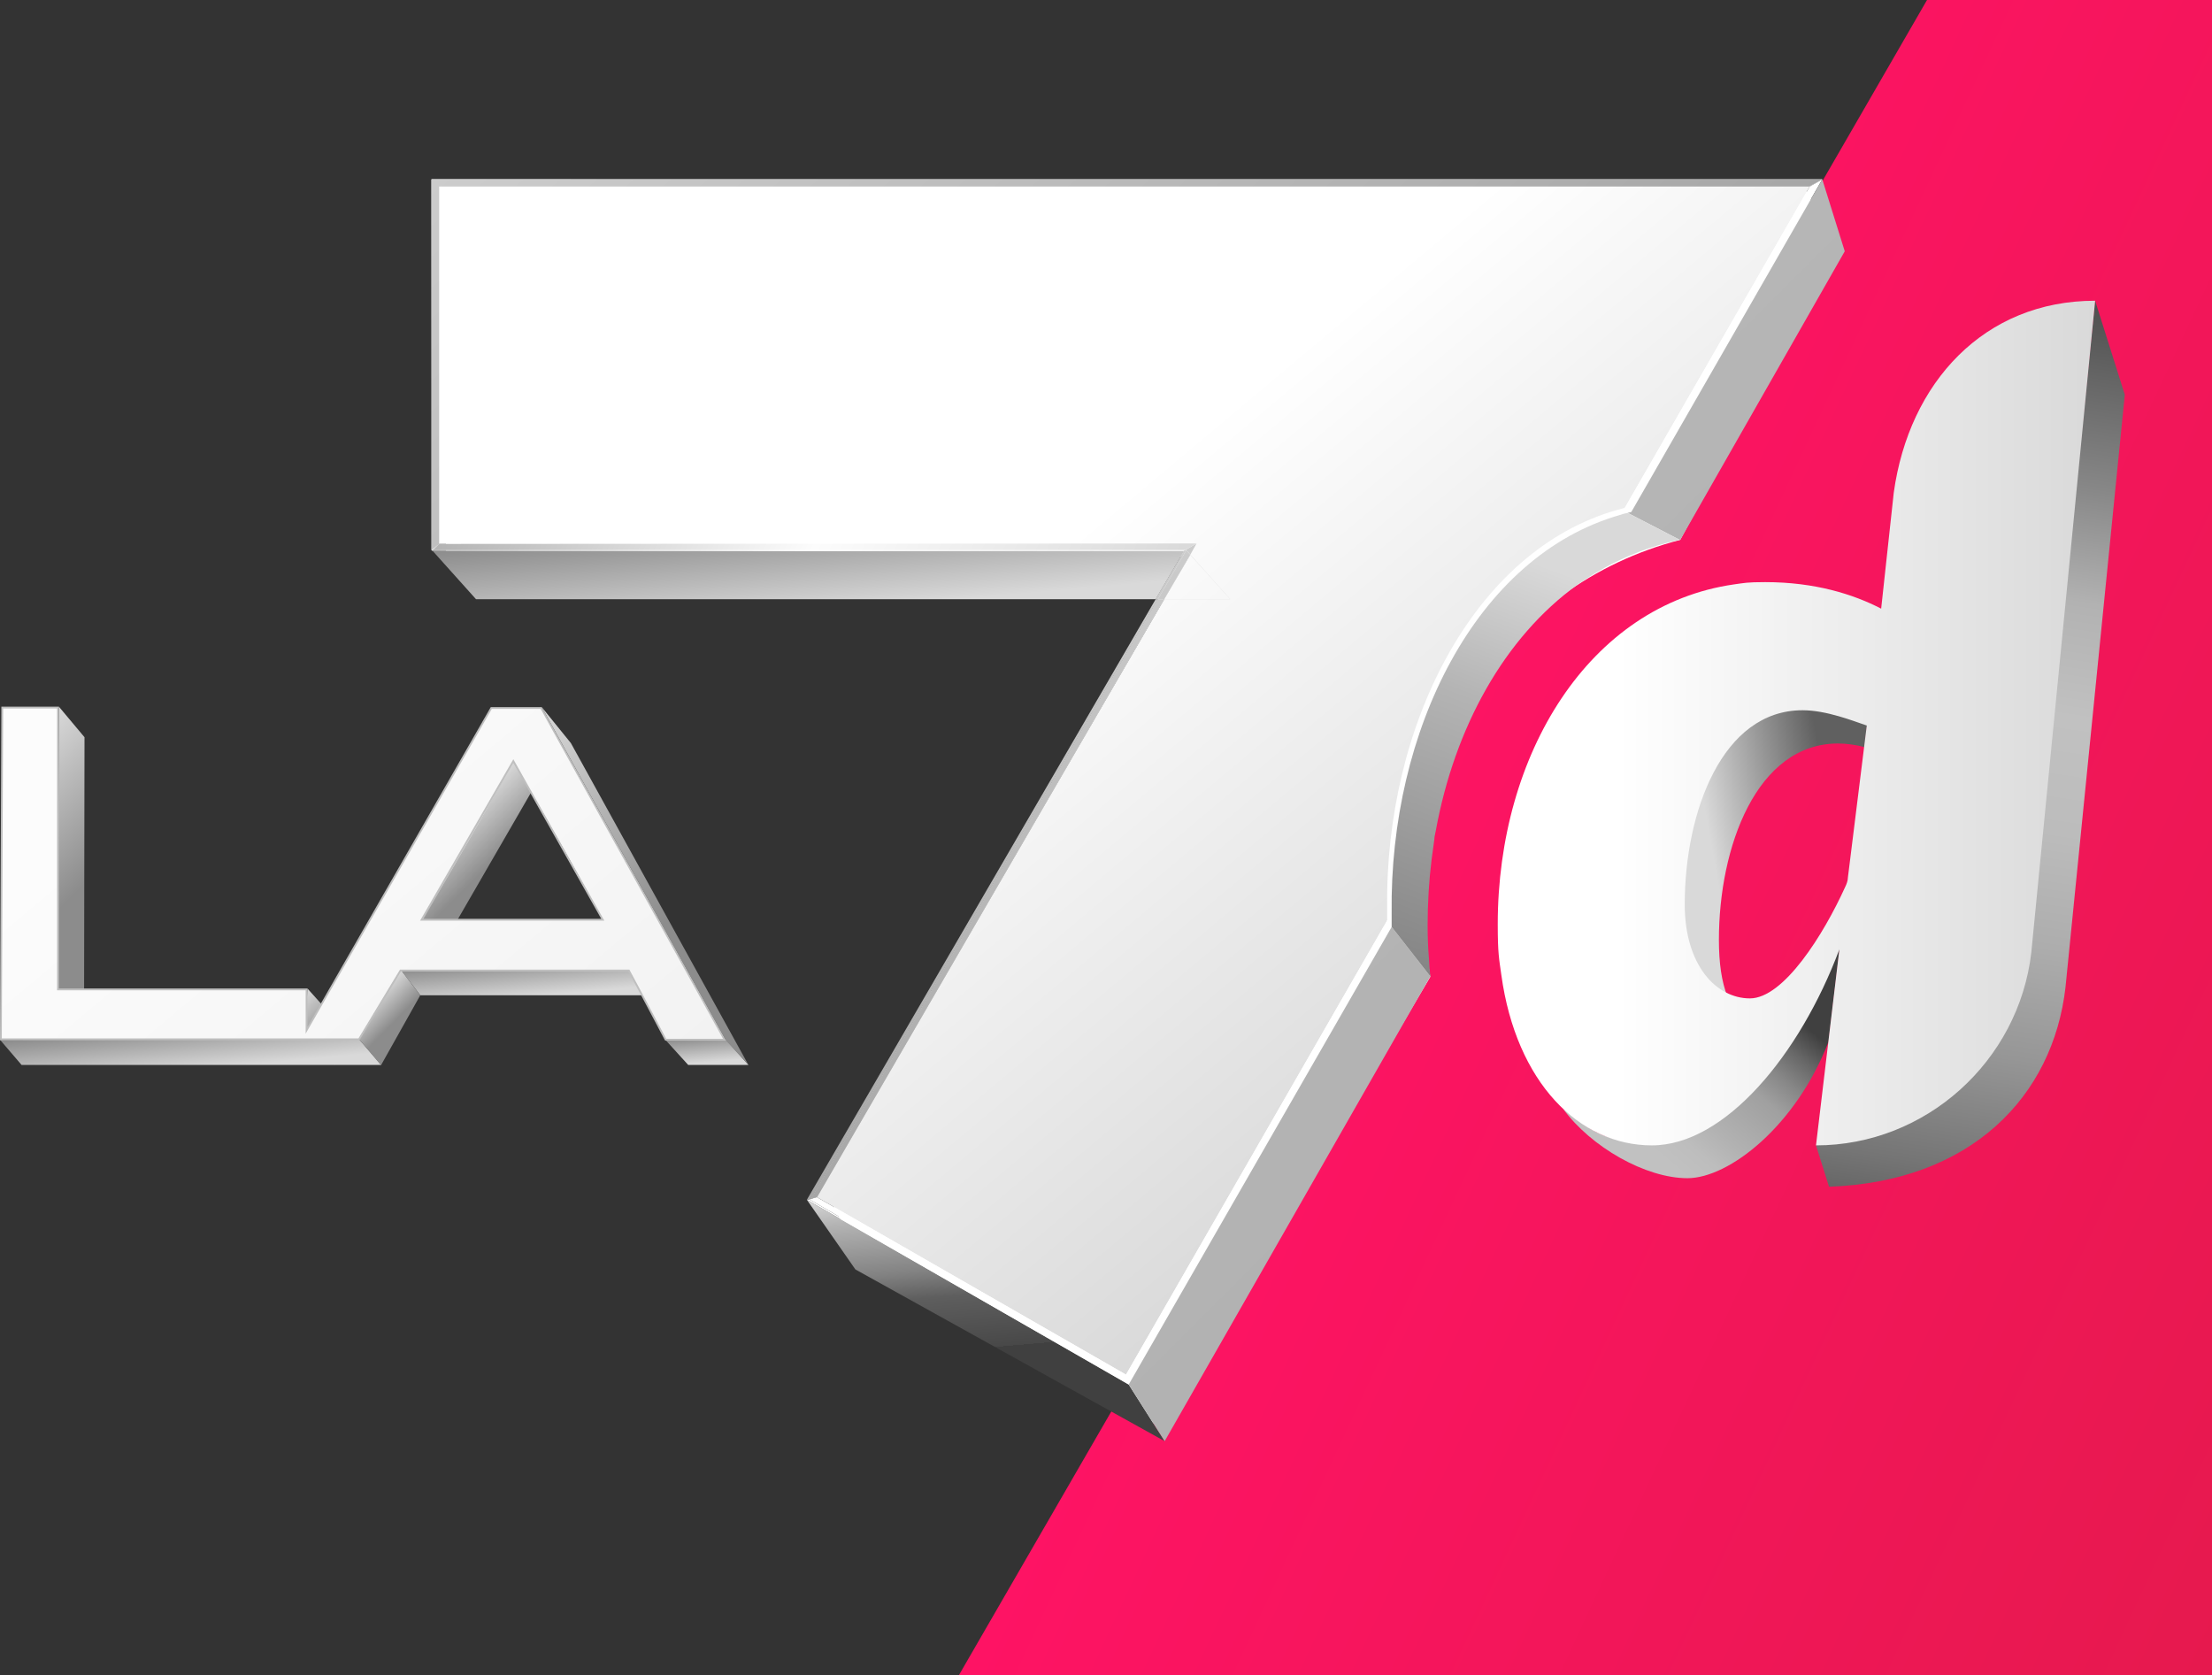 <?xml version="1.0" encoding="utf-8"?>
<!-- Generator: Adobe Illustrator 23.0.1, SVG Export Plug-In . SVG Version: 6.00 Build 0)  -->
<svg version="1.1" id="Livello_1" xmlns="http://www.w3.org/2000/svg" xmlns:xlink="http://www.w3.org/1999/xlink" x="0px" y="0px"
	 width="500px" height="378.683px" viewBox="0 0 500 378.683" enable-background="new 0 0 500 378.683" xml:space="preserve">
<rect x="0" y="0" width="500" height="378.683" fill="#333333" stroke="none"/>
<g>
	
		<linearGradient id="_yellow_block__2_" gradientUnits="userSpaceOnUse" x1="304.703" y1="209.696" x2="547.224" y2="96.614" gradientTransform="matrix(1 0 0 -1 0 374.017)">
		<stop  offset="0" style="stop-color:#FF1365"/>
		<stop  offset="1" style="stop-color:#E6194E"/>
	</linearGradient>
	<path id="_yellow_block__1_" fill="url(#_yellow_block__2_)" d="M500,378.683V0h-64.418l-66.856,115.729l-79.455,81.691
		l-11.177,75.086l-61.37,106.178H500z"/>
	<path id="_7_drop_shadow__1_" fill="#FFFFFF" d="M408.758,43.385H100.793v82.402h169.579c0-0.102-83.52,143.67-83.52,143.67
		l7.722,15.444l68.482,38.102l60.252-102.215l-1.626-10.059c-6.503-40.134,18.695-78.541,58.118-88.701l33.53-62.284l-4.471-16.358
		L408.758,43.385z"/>
	<g id="g52">
		<g id="g51">
			<path id="path47" fill="none" d="M417.395,200.061c0.305-0.711,0.508-1.422,0.61-2.134l3.556-29.161
				c-1.93-0.508-4.064-0.813-5.995-0.813c-18.187,0-26.621,23.166-26.621,43.894s0.61,9.348,1.931,12.701
				c1.422,0.508,3.048,0.711,4.877,0.711c7.722,0,16.663-14.428,21.54-25.198L417.395,200.061z"/>
			<path id="path48" fill="none" d="M414.55,225.767l1.422-11.685c-2.337,6.401-5.283,12.497-8.636,17.984
				c2.439-1.219,4.877-3.556,7.214-6.401V225.767z"/>
			
				<linearGradient id="path49_1_" gradientUnits="userSpaceOnUse" x1="400.373" y1="148.63" x2="360.137" y2="100.774" gradientTransform="matrix(1 0 0 -1 0 374.017)">
				<stop  offset="0" style="stop-color:#404040"/>
				<stop  offset="0" style="stop-color:#404040"/>
				<stop  offset="0.1" style="stop-color:#676767"/>
				<stop  offset="0.2" style="stop-color:#878787"/>
				<stop  offset="0.3" style="stop-color:#A0A0A0"/>
				<stop  offset="0.5" style="stop-color:#B2B2B2"/>
				<stop  offset="0.6" style="stop-color:#BDBDBD"/>
				<stop  offset="0.7" style="stop-color:#C1C1C1"/>
			</linearGradient>
			<path id="path49" fill="url(#path49_1_)" d="M405.304,232.168c-9.145,15.241-19.305,26.214-31.701,26.214
				s-15.297-4.296-20.276-7.751c6.3,8.636,18.65,15.676,28.099,15.676c9.449,0,24.589-11.888,31.904-30.888l2.54-21.337
				c-2.337,2.845-8.23,16.765-10.669,17.984L405.304,232.168z"/>
			
				<linearGradient id="path50_1_" gradientUnits="userSpaceOnUse" x1="387.423" y1="179.432" x2="433.044" y2="187.561" gradientTransform="matrix(1 0 0 -1 0 374.017)">
				<stop  offset="0" style="stop-color:#D9D9D9"/>
				<stop  offset="0.6" style="stop-color:#606060"/>
			</linearGradient>
			<path id="path50" fill="url(#path50_1_)" d="M415.464,168.055c1.93,0,4.064,0.305,5.995,0.813l0.61-5.283
				c-3.048-1.016-9.246-3.455-14.631-3.455c-18.391,0-26.925,23.369-26.925,44.402s3.15,18.594,9.957,20.727
				c-1.321-3.353-1.93-7.62-1.93-12.802C388.539,191.424,397.074,168.055,415.464,168.055z"/>
			
				<linearGradient id="path51_1_" gradientUnits="userSpaceOnUse" x1="465.979" y1="317.319" x2="427.877" y2="59.851" gradientTransform="matrix(1 0 0 -1 0 374.017)">
				<stop  offset="0" style="stop-color:#404040"/>
				<stop  offset="0.2" style="stop-color:#878787"/>
				<stop  offset="0.3" style="stop-color:#B2B2B2"/>
				<stop  offset="0.4" style="stop-color:#C1C1C1"/>
				<stop  offset="0.5" style="stop-color:#BCBCBC"/>
				<stop  offset="0.6" style="stop-color:#ADADAD"/>
				<stop  offset="0.7" style="stop-color:#969696"/>
				<stop  offset="0.8" style="stop-color:#757575"/>
				<stop  offset="0.9" style="stop-color:#4B4B4B"/>
				<stop  offset="1" style="stop-color:#404040"/>
			</linearGradient>
			<path id="path51" fill="url(#path51_1_)" d="M473.583,67.974L458.545,215.2c-2.54,21.54-27.332,39.829-48.059,43.69l2.947,9.348
				c32.107-1.118,50.599-20.423,53.444-45.011L480.289,89.21L473.583,67.974L473.583,67.974z"/>
		</g>
		
			<linearGradient id="path52_1_" gradientUnits="userSpaceOnUse" x1="338.549" y1="210.585" x2="473.583" y2="210.585" gradientTransform="matrix(1 0 0 -1 0 374.017)">
			<stop  offset="0.2" style="stop-color:#FFFFFF"/>
			<stop  offset="1" style="stop-color:#D9D9D9"/>
		</linearGradient>
		<path id="path52" fill="url(#path52_1_)" d="M473.583,67.974c-25.097,0-42.065,18.492-45.519,43.385l-2.845,26.214
			c-6.3-3.251-14.936-5.995-26.214-5.995c-4.184,0-4.775,0.203-7.011,0.508c-32.819,4.674-53.444,38.407-53.444,76.814
			c0,6.655,0.305,7.824,0.813,11.481c3.353,24.284,17.578,38.508,34.038,38.508s33.428-20.423,42.369-44.3l-5.284,44.3
			c24.792,0,45.824-19,48.669-43.589 M417.7,198.334c0,0.711-0.305,1.524-0.61,2.134c-4.877,10.77-13.92,25.198-21.54,25.198
			c-7.62,0-14.733-7.519-14.733-21.236c0-20.829,8.433-43.894,26.621-43.894c5.457,0,11.481,2.439,14.53,3.455L417.7,198.334z"/>
	</g>
	
		<linearGradient id="_7_top_edge__2_" gradientUnits="userSpaceOnUse" x1="176.133" y1="412.068" x2="333.316" y2="254.885" gradientTransform="matrix(1 0 0 -1 0 374.017)">
		<stop  offset="0" style="stop-color:#CCCCCC"/>
		<stop  offset="1" style="stop-color:#A6A6A6"/>
	</linearGradient>
	<path id="_7_top_edge__1_" fill="url(#_7_top_edge__2_)" d="M408.962,42.166l2.947-1.626H97.541l1.727,1.626H408.962"/>
	
		<linearGradient id="_7_left_edge__2_" gradientUnits="userSpaceOnUse" x1="104.763" y1="250.57" x2="91.857" y2="332.582" gradientTransform="matrix(1 0 0 -1 0 374.017)">
		<stop  offset="0" style="stop-color:#CCCCCC"/>
		<stop  offset="1" style="stop-color:#A6A6A6"/>
	</linearGradient>
	<path id="_7_left_edge__1_" fill="url(#_7_left_edge__2_)" d="M97.541,40.541l0.102,84.028l1.626-1.626V42.166L97.541,40.541z"/>
	<g id="_LA_drop_shadow_blocks__1_">
		<g id="g63">
			<g id="g62">
				
					<linearGradient id="polygon52_1_" gradientUnits="userSpaceOnUse" x1="-3.074" y1="198.011" x2="35.333" y2="159.605" gradientTransform="matrix(1 0 0 -1 0 374.017)">
					<stop  offset="0" style="stop-color:#D9D9D9"/>
					<stop  offset="0.6" style="stop-color:#8C8C8C"/>
				</linearGradient>
				<path id="polygon52" fill="url(#polygon52_1_)" d="M13.31,159.723l5.792,6.909L19,230.746l-5.995-7.214L13.31,159.723z"/>
				<g id="g58">
					<g>
						<defs>
							<path id="SVGID_1_" d="M120.098,179.13l-4.166-7.112c0,0-11.989,21.642-20.727,35.867l4.166,7.011l20.727-35.867V179.13z"/>
						</defs>
						<clipPath id="SVGID_2_">
							<use xlink:href="#SVGID_1_"  overflow="visible"/>
						</clipPath>
						<g id="g57" clip-path="url(#SVGID_2_)">
							<g id="g56">
								<path id="path53" fill="#828383" d="M116.033,172.018l6.706,8.128L116.033,172.018"/>
								<path id="path54" fill="#888888" d="M116.033,172.018l6.706,8.128L116.033,172.018"/>
								<path id="path55" fill="#8D8D8D" d="M115.932,172.119l6.706,8.128L115.932,172.119"/>
								
									<linearGradient id="path56_1_" gradientUnits="userSpaceOnUse" x1="101.504" y1="187.47" x2="116.44" y2="172.432" gradientTransform="matrix(1 0 0 -1 0 374.017)">
									<stop  offset="0" style="stop-color:#D9D9D9"/>
									<stop  offset="0.6" style="stop-color:#8C8C8C"/>
								</linearGradient>
								<path id="path56" fill="url(#path56_1_)" d="M115.932,172.119l6.706,8.128c-0.914,1.422-12.294,22.048-20.626,35.765
									l-6.706-8.027C103.637,194.269,115.017,173.644,115.932,172.119"/>
							</g>
						</g>
					</g>
				</g>
				
					<linearGradient id="polygon58_1_" gradientUnits="userSpaceOnUse" x1="66.704" y1="147.793" x2="78.49" y2="136.108" gradientTransform="matrix(1 0 0 -1 0 374.017)">
					<stop  offset="0" style="stop-color:#D9D9D9"/>
					<stop  offset="0.6" style="stop-color:#8C8C8C"/>
				</linearGradient>
				<path id="polygon58" fill="url(#polygon58_1_)" d="M69.498,223.431l6.198,6.909v10.364l-6.706-8.128L69.498,223.431z"/>
				
					<linearGradient id="polygon59_1_" gradientUnits="userSpaceOnUse" x1="42.476" y1="142.662" x2="43.695" y2="129.555" gradientTransform="matrix(1 0 0 -1 0 374.017)">
					<stop  offset="0" style="stop-color:#8C8C8C"/>
					<stop  offset="0.8" style="stop-color:#D9D9D9"/>
				</linearGradient>
				<path id="polygon59" fill="url(#polygon59_1_)" d="M81.183,234.912l4.979,5.792H4.877L0,235.013L81.183,234.912z"/>
				<g id="g59">
					
						<linearGradient id="path59_1_" gradientUnits="userSpaceOnUse" x1="90.632" y1="154.753" x2="90.632" y2="154.753" gradientTransform="matrix(1 0 0 -1 0 374.017)">
						<stop  offset="0" style="stop-color:#D9D9D9"/>
						<stop  offset="0.6" style="stop-color:#8C8C8C"/>
					</linearGradient>
					<path id="path59" fill="url(#path59_1_)" d="M90.632,219.264"/>
				</g>
				
					<linearGradient id="polygon60_1_" gradientUnits="userSpaceOnUse" x1="118.472" y1="157.191" x2="119.386" y2="146.624" gradientTransform="matrix(1 0 0 -1 0 374.017)">
					<stop  offset="0" style="stop-color:#8C8C8C"/>
					<stop  offset="0.8" style="stop-color:#D9D9D9"/>
				</linearGradient>
				<path id="polygon60" fill="url(#polygon60_1_)" d="M142.248,219.264l4.979,5.69H95.001l-4.369-5.69H142.248z"/>
				
					<linearGradient id="path60_1_" gradientUnits="userSpaceOnUse" x1="17.672" y1="228.506" x2="122.137" y2="104.124" gradientTransform="matrix(1 0 0 -1 0 374.017)">
					<stop  offset="0.2" style="stop-color:#FCFCFC"/>
					<stop  offset="1" style="stop-color:#F2F2F2"/>
				</linearGradient>
				<path id="path60" fill="url(#path60_1_)" d="M122.333,159.927l41.455,74.985h-13.31c-0.203-0.305-3.556-6.808-8.332-15.647
					H90.53c-5.385,8.84-9.246,15.342-9.449,15.647H0.203l0.305-74.985h12.599v63.707h56.188v9.246l41.76-72.851h11.278
					L122.333,159.927z M95.306,207.986h40.947c-7.62-14.326-20.219-35.867-20.219-35.867S104.044,193.761,95.306,207.986"/>
				
					<linearGradient id="polygon61_1_" gradientUnits="userSpaceOnUse" x1="159.52" y1="139.715" x2="160.13" y2="132.501" gradientTransform="matrix(1 0 0 -1 0 374.017)">
					<stop  offset="0" style="stop-color:#8C8C8C"/>
					<stop  offset="0.8" style="stop-color:#D9D9D9"/>
				</linearGradient>
				<path id="polygon61" fill="url(#polygon61_1_)" d="M164.093,235.013l5.08,5.69h-13.615l-5.08-5.588L164.093,235.013z"/>
				
					<linearGradient id="polygon62_1_" gradientUnits="userSpaceOnUse" x1="113.98" y1="205.534" x2="177.816" y2="141.8" gradientTransform="matrix(1 0 0 -1 0 374.017)">
					<stop  offset="0" style="stop-color:#D9D9D9"/>
					<stop  offset="0.6" style="stop-color:#8C8C8C"/>
				</linearGradient>
				<path id="polygon62" fill="url(#polygon62_1_)" d="M122.452,159.826l6.586,8.128l40.134,72.749l-5.041-5.487L122.452,159.826z"
					/>
			</g>
			
				<linearGradient id="path62_1_" gradientUnits="userSpaceOnUse" x1="84.104" y1="148.225" x2="92.639" y2="139.791" gradientTransform="matrix(1 0 0 -1 0 374.017)">
				<stop  offset="0" style="stop-color:#D9D9D9"/>
				<stop  offset="0.6" style="stop-color:#8C8C8C"/>
			</linearGradient>
			<path id="path62" fill="url(#path62_1_)" d="M86.161,240.703l8.84-15.749l-4.369-5.69c0,0-9.246,15.342-9.449,15.647l4.877,5.792
				"/>
		</g>
	</g>
	<g id="_LA_front_outline__1_">
		<path id="path63" fill="#BFBFBF" d="M0.306,159.723L0,235.115h81.257l0.333-0.552l9.055-14.995h51.38
			c2.357,4.365,4.374,8.175,5.82,10.917c0.73,1.384,1.319,2.501,1.736,3.292c0.209,0.395,0.375,0.71,0.496,0.935
			c0.121,0.225,0.184,0.343,0.23,0.413l0.06,0.091h13.764l-41.68-75.39h-11.516l-41.438,72.291v-8.686H13.31v-63.708L0.306,159.723z
			 M0.71,160.13h12.193v63.708h56.189v9.805l42.081-73.412h11.04l41.232,74.579h-12.848c-0.031-0.054-0.069-0.12-0.161-0.29
			c-0.12-0.223-0.285-0.538-0.494-0.933c-0.417-0.79-1.004-1.908-1.734-3.292c-1.461-2.769-3.494-6.605-5.882-11.026l-0.058-0.107
			H90.415l-9.387,15.546H0.407L0.71,160.13z M116.035,171.608l-0.177,0.308l-0.222,0.387l-20.682,35.786H136.6L116.035,171.608z
			 M116.031,172.429l19.875,35.252h-40.19L116.031,172.429z"/>
	</g>
	<g id="g84">
		<path id="polygon63" fill="none" d="M168.665,124.568h98.964v-0.102L168.665,124.568z"/>
		
			<linearGradient id="polygon64_1_" gradientUnits="userSpaceOnUse" x1="182.083" y1="256.872" x2="184.42" y2="230.353" gradientTransform="matrix(1 0 0 -1 0 374.017)">
			<stop  offset="0" style="stop-color:#8C8C8C"/>
			<stop  offset="0.8" style="stop-color:#D9D9D9"/>
		</linearGradient>
		<path id="polygon64" fill="url(#polygon64_1_)" d="M168.665,124.568H97.846l9.754,10.872h153.627l6.401-10.872
			C267.629,124.568,168.665,124.568,168.665,124.568z"/>
		
			<linearGradient id="path64_1_" gradientUnits="userSpaceOnUse" x1="158.693" y1="384.79" x2="357.941" y2="147.338" gradientTransform="matrix(1 0 0 -1 0 374.017)">
			<stop  offset="0.5" style="stop-color:#FFFFFF"/>
			<stop  offset="1" style="stop-color:#D9D9D9"/>
		</linearGradient>
		<path id="path64" fill="url(#path64_1_)" d="M263.158,135.44l-78.541,135.135l69.904,40.134l65.434-113.798l3.048-15.749
			c3.963-17.578,10.059-34.647,22.252-44.605l16.968-13.005l46.84-81.386l2.845-1.626H97.541v83.824h0.305l1.422-1.422h171.205
			c0-0.102-1.422,2.337-1.422,2.337"/>
		
			<linearGradient id="polygon65_1_" gradientUnits="userSpaceOnUse" x1="268.45" y1="264.386" x2="270.686" y2="237.867" gradientTransform="matrix(1 0 0 -1 0 374.017)">
			<stop  offset="0" style="stop-color:#8C8C8C"/>
			<stop  offset="0.8" style="stop-color:#D9D9D9"/>
		</linearGradient>
		<path id="polygon65" fill="url(#polygon65_1_)" d="M278.094,135.44l-9.043-10.059l-5.893,10.059H278.094L278.094,135.44z"/>
		
			<linearGradient id="polygon66_1_" gradientUnits="userSpaceOnUse" x1="152.387" y1="379.487" x2="351.636" y2="142.035" gradientTransform="matrix(1 0 0 -1 0 374.017)">
			<stop  offset="0.5" style="stop-color:#FFFFFF"/>
			<stop  offset="1" style="stop-color:#D9D9D9"/>
		</linearGradient>
		<path id="polygon66" fill="url(#polygon66_1_)" d="M278.094,135.44l-9.043-10.059l-5.893,10.059H278.094L278.094,135.44z"/>
		
			<linearGradient id="line66_1_" gradientUnits="userSpaceOnUse" x1="409.109" y1="330.668" x2="436.949" y2="302.929" gradientTransform="matrix(1 0 0 -1 0 374.017)">
			<stop  offset="0" style="stop-color:#D9D9D9"/>
			<stop  offset="0.6" style="stop-color:#8C8C8C"/>
		</linearGradient>
		<path id="line66" fill="url(#line66_1_)" d="M416.988,56.797l-5.08-16.257"/>
		
			<linearGradient id="line67_1_" gradientUnits="userSpaceOnUse" x1="245.123" y1="68.744" x2="264.428" y2="49.439" gradientTransform="matrix(1 0 0 -1 0 374.017)">
			<stop  offset="0" style="stop-color:#D9D9D9"/>
			<stop  offset="0.6" style="stop-color:#8C8C8C"/>
		</linearGradient>
		<path id="line67" fill="url(#line67_1_)" d="M255.131,312.945l8.128,12.802"/>
		
			<linearGradient id="polygon67_1_" gradientUnits="userSpaceOnUse" x1="220.179" y1="106.185" x2="225.462" y2="44.917" gradientTransform="matrix(1 0 0 -1 0 374.017)">
			<stop  offset="0" style="stop-color:#D9D9D9"/>
			<stop  offset="0.1" style="stop-color:#B4B4B4"/>
			<stop  offset="0.3" style="stop-color:#828282"/>
			<stop  offset="0.4" style="stop-color:#5E5E5E"/>
			<stop  offset="0.6" style="stop-color:#484848"/>
			<stop  offset="0.6" style="stop-color:#404040"/>
		</linearGradient>
		<path id="polygon67" fill="url(#polygon67_1_)" d="M182.382,271.185l10.973,15.749l69.904,38.813l-8.128-12.802L182.382,271.185z"
			/>
		<path id="polygon68" fill="#FFFFFF" d="M183.093,271.185l0.203-0.203l-0.914,0.203l72.749,41.76L183.093,271.185L183.093,271.185z
			"/>
		<path id="path68" fill="#FFFFFF" d="M254.521,310.709l-69.904-40.134l-1.321,0.406l-0.203,0.203l72.038,41.76l59.541-103.333
			c0.305-1.727,0-3.048,0-3.048l-1.118,1.48L254.521,310.709z"/>
		<path id="path69" fill="#FFFFFF" d="M364.412,119.749c1.118-0.914,3.196-3.106,4.314-3.919l43.182-75.29l-2.845,1.626
			L364.412,119.749z"/>
		
			<linearGradient id="polygon69_1_" gradientUnits="userSpaceOnUse" x1="254.217" y1="216.326" x2="112.985" y2="282.166" gradientTransform="matrix(1 0 0 -1 0 374.017)">
			<stop  offset="0" style="stop-color:#D9D9D9"/>
			<stop  offset="0.5" style="stop-color:#FCFCFC"/>
			<stop  offset="1" style="stop-color:#B3B3B3"/>
		</linearGradient>
		<path id="polygon69" fill="url(#polygon69_1_)" d="M168.665,124.568l98.964-0.102l0.406-0.203l-170.087,0.102l-0.305,0.203
			H168.665z"/>
		
			<linearGradient id="polygon70_1_" gradientUnits="userSpaceOnUse" x1="132.998" y1="252.497" x2="135.233" y2="226.079" gradientTransform="matrix(1 0 0 -1 0 374.017)">
			<stop  offset="0" style="stop-color:#8C8C8C"/>
			<stop  offset="0.8" style="stop-color:#D9D9D9"/>
		</linearGradient>
		<path id="polygon70" fill="url(#polygon70_1_)" d="M97.846,124.568h70.819H97.846z"/>
		
			<linearGradient id="polygon71_1_" gradientUnits="userSpaceOnUse" x1="245.382" y1="197.134" x2="104.049" y2="263.076" gradientTransform="matrix(1 0 0 -1 0 374.017)">
			<stop  offset="0" style="stop-color:#D9D9D9"/>
			<stop  offset="0.5" style="stop-color:#FCFCFC"/>
			<stop  offset="1" style="stop-color:#B3B3B3"/>
		</linearGradient>
		<path id="polygon71" fill="url(#polygon71_1_)" d="M97.846,124.568h70.819H97.846z"/>
		
			<linearGradient id="polygon72_1_" gradientUnits="userSpaceOnUse" x1="107.512" y1="341.819" x2="306.76" y2="104.368" gradientTransform="matrix(1 0 0 -1 0 374.017)">
			<stop  offset="0.5" style="stop-color:#FFFFFF"/>
			<stop  offset="1" style="stop-color:#D9D9D9"/>
		</linearGradient>
		<path id="polygon72" fill="url(#polygon72_1_)" d="M270.473,122.841l-171.205,0.102l-1.321,1.422l170.087-0.102L270.473,122.841
			L270.473,122.841z"/>
		
			<linearGradient id="polygon73_1_" gradientUnits="userSpaceOnUse" x1="254.742" y1="217.483" x2="113.51" y2="283.425" gradientTransform="matrix(1 0 0 -1 0 374.017)">
			<stop  offset="0" style="stop-color:#D9D9D9"/>
			<stop  offset="0.5" style="stop-color:#FCFCFC"/>
			<stop  offset="1" style="stop-color:#B3B3B3"/>
		</linearGradient>
		<path id="polygon73" fill="url(#polygon73_1_)" d="M270.473,122.841l-171.205,0.102l-1.321,1.422l170.087-0.102L270.473,122.841
			L270.473,122.841z"/>
		
			<linearGradient id="polygon74_1_" gradientUnits="userSpaceOnUse" x1="201.886" y1="226.18" x2="239.277" y2="123.355" gradientTransform="matrix(1 0 0 -1 0 374.017)">
			<stop  offset="0" style="stop-color:#CCCCCC"/>
			<stop  offset="1" style="stop-color:#A6A6A6"/>
		</linearGradient>
		<path id="polygon74" fill="url(#polygon74_1_)" d="M261.735,135.44h-0.508l-78.846,135.745l0.914-0.203L261.735,135.44
			L261.735,135.44z"/>
		
			<linearGradient id="polygon75_1_" gradientUnits="userSpaceOnUse" x1="267.73" y1="250.16" x2="305.121" y2="147.336" gradientTransform="matrix(1 0 0 -1 0 374.017)">
			<stop  offset="0" style="stop-color:#CCCCCC"/>
			<stop  offset="1" style="stop-color:#A6A6A6"/>
		</linearGradient>
		<path id="polygon75" fill="url(#polygon75_1_)" d="M268.035,124.263l-0.406,0.203v0.102h0.406l0.203-0.305
			C268.238,124.263,268.035,124.263,268.035,124.263z"/>
		
			<linearGradient id="polygon76_1_" gradientUnits="userSpaceOnUse" x1="262.875" y1="263.87" x2="265.212" y2="237.452" gradientTransform="matrix(1 0 0 -1 0 374.017)">
			<stop  offset="0" style="stop-color:#8C8C8C"/>
			<stop  offset="0.8" style="stop-color:#D9D9D9"/>
		</linearGradient>
		<path id="polygon76" fill="url(#polygon76_1_)" d="M268.035,124.568h-0.406l-6.401,10.872h0.508L268.035,124.568L268.035,124.568z
			"/>
		
			<linearGradient id="polygon77_1_" gradientUnits="userSpaceOnUse" x1="263.028" y1="248.423" x2="300.418" y2="145.598" gradientTransform="matrix(1 0 0 -1 0 374.017)">
			<stop  offset="0" style="stop-color:#CCCCCC"/>
			<stop  offset="1" style="stop-color:#A6A6A6"/>
		</linearGradient>
		<path id="polygon77" fill="url(#polygon77_1_)" d="M268.035,124.568h-0.406l-6.401,10.872h0.508L268.035,124.568L268.035,124.568z
			"/>
		
			<linearGradient id="polygon78_1_" gradientUnits="userSpaceOnUse" x1="91.228" y1="328.182" x2="290.476" y2="90.629" gradientTransform="matrix(1 0 0 -1 0 374.017)">
			<stop  offset="0.5" style="stop-color:#FFFFFF"/>
			<stop  offset="1" style="stop-color:#D9D9D9"/>
		</linearGradient>
		<path id="polygon78" fill="url(#polygon78_1_)" d="M263.158,135.44h-1.422l-78.439,135.542l1.422-0.406L263.158,135.44
			L263.158,135.44z"/>
		
			<linearGradient id="polygon79_1_" gradientUnits="userSpaceOnUse" x1="202.89" y1="226.582" x2="240.382" y2="123.757" gradientTransform="matrix(1 0 0 -1 0 374.017)">
			<stop  offset="0" style="stop-color:#CCCCCC"/>
			<stop  offset="1" style="stop-color:#A6A6A6"/>
		</linearGradient>
		<path id="polygon79" fill="url(#polygon79_1_)" d="M263.158,135.44h-1.422l-78.439,135.542l1.422-0.406L263.158,135.44
			L263.158,135.44z"/>
		
			<linearGradient id="polygon80_1_" gradientUnits="userSpaceOnUse" x1="157.367" y1="383.653" x2="356.615" y2="146.201" gradientTransform="matrix(1 0 0 -1 0 374.017)">
			<stop  offset="0.5" style="stop-color:#FFFFFF"/>
			<stop  offset="1" style="stop-color:#D9D9D9"/>
		</linearGradient>
		<path id="polygon80" fill="url(#polygon80_1_)" d="M269.051,125.381l1.422-2.54l-2.439,1.422h0.203l-0.203,0.305h0.305
			C268.34,124.568,269.051,125.381,269.051,125.381z"/>
		
			<linearGradient id="polygon81_1_" gradientUnits="userSpaceOnUse" x1="269.128" y1="250.659" x2="306.62" y2="147.835" gradientTransform="matrix(1 0 0 -1 0 374.017)">
			<stop  offset="0" style="stop-color:#CCCCCC"/>
			<stop  offset="1" style="stop-color:#A6A6A6"/>
		</linearGradient>
		<path id="polygon81" fill="url(#polygon81_1_)" d="M269.051,125.381l1.422-2.54l-2.439,1.422h0.203l-0.203,0.305h0.305
			C268.34,124.568,269.051,125.381,269.051,125.381z"/>
		
			<linearGradient id="polygon82_1_" gradientUnits="userSpaceOnUse" x1="263.676" y1="263.979" x2="265.911" y2="237.46" gradientTransform="matrix(1 0 0 -1 0 374.017)">
			<stop  offset="0" style="stop-color:#8C8C8C"/>
			<stop  offset="0.8" style="stop-color:#D9D9D9"/>
		</linearGradient>
		<path id="polygon82" fill="url(#polygon82_1_)" d="M269.051,125.381l-0.711-0.813h-0.305l-6.3,10.872h1.422L269.051,125.381
			L269.051,125.381z"/>
		
			<linearGradient id="polygon83_1_" gradientUnits="userSpaceOnUse" x1="151.792" y1="378.99" x2="351.04" y2="141.538" gradientTransform="matrix(1 0 0 -1 0 374.017)">
			<stop  offset="0.5" style="stop-color:#FFFFFF"/>
			<stop  offset="1" style="stop-color:#D9D9D9"/>
		</linearGradient>
		<path id="polygon83" fill="url(#polygon83_1_)" d="M269.051,125.381l-0.711-0.813h-0.305l-6.3,10.872h1.422L269.051,125.381
			L269.051,125.381z"/>
		
			<linearGradient id="polygon84_1_" gradientUnits="userSpaceOnUse" x1="263.56" y1="248.635" x2="301.052" y2="145.81" gradientTransform="matrix(1 0 0 -1 0 374.017)">
			<stop  offset="0" style="stop-color:#CCCCCC"/>
			<stop  offset="1" style="stop-color:#A6A6A6"/>
		</linearGradient>
		<path id="polygon84" fill="url(#polygon84_1_)" d="M269.051,125.381l-0.711-0.813h-0.305l-6.3,10.872h1.422L269.051,125.381
			L269.051,125.381z"/>
	</g>
	<path id="path84" fill="#FFFFFF" d="M378.886,120.809c-0.508,0-1.016,0.203-1.422,0.305c-0.305,0-0.508,0.102-0.813,0.203
		c-0.305,0-0.508,0.102-0.813,0.203c-5.69,1.422-10.973,3.759-15.85,6.706c-1.016,0.61-2.032,1.321-3.048,1.93
		c-0.406,0.305-0.813,0.508-1.219,0.813c-16.562,11.888-27.738,32.209-32.006,55.68l-0.305,1.829
		c-0.203,1.524-0.508,2.947-0.61,4.471l-9.246,15.444v-3.15c-0.508-41.049,19.407-80.878,52.124-90.022
		c0.711-0.203,1.524-0.406,2.235-0.61l0.305-0.508"/>
	<g id="g86">
		
			<linearGradient id="path85_1_" gradientUnits="userSpaceOnUse" x1="-91.877" y1="777.568" x2="4929.562" y2="-4243.871" gradientTransform="matrix(1 0 0 -1 0 374.017)">
			<stop  offset="0" style="stop-color:#D9D9D9"/>
			<stop  offset="0.1" style="stop-color:#B4B4B4"/>
			<stop  offset="0.3" style="stop-color:#828282"/>
			<stop  offset="0.4" style="stop-color:#5E5E5E"/>
			<stop  offset="0.6" style="stop-color:#484848"/>
			<stop  offset="0.6" style="stop-color:#404040"/>
		</linearGradient>
		<path id="path85" fill="url(#path85_1_)" d="M379.801,122.028l37.188-65.231l-5.08-16.257l-42.877,74.68l-0.305,0.508
			l-0.813,0.203l11.786,6.096H379.801z"/>
		
			<linearGradient id="polygon85_1_" gradientUnits="userSpaceOnUse" x1="-237.071" y1="632.374" x2="4784.367" y2="-4389.064" gradientTransform="matrix(1 0 0 -1 0 374.017)">
			<stop  offset="0" style="stop-color:#D9D9D9"/>
			<stop  offset="0.1" style="stop-color:#B4B4B4"/>
			<stop  offset="0.3" style="stop-color:#828282"/>
			<stop  offset="0.4" style="stop-color:#5E5E5E"/>
			<stop  offset="0.6" style="stop-color:#484848"/>
			<stop  offset="0.6" style="stop-color:#404040"/>
		</linearGradient>
		<path id="polygon85" fill="url(#polygon85_1_)" d="M255.131,312.945l8.128,12.802l60.049-105.06l-8.738-11.177L255.131,312.945z"
			/>
		
			<linearGradient id="path86_1_" gradientUnits="userSpaceOnUse" x1="355.33" y1="243.791" x2="239.399" y2="-67.833" gradientTransform="matrix(1 0 0 -1 0 374.017)">
			<stop  offset="0" style="stop-color:#D9D9D9"/>
			<stop  offset="0.1" style="stop-color:#B4B4B4"/>
			<stop  offset="0.3" style="stop-color:#828282"/>
			<stop  offset="0.4" style="stop-color:#5E5E5E"/>
			<stop  offset="0.6" style="stop-color:#484848"/>
			<stop  offset="0.6" style="stop-color:#404040"/>
		</linearGradient>
		<path id="path86" fill="url(#path86_1_)" d="M323.003,216.724c-0.203-2.439-0.305-4.877-0.305-7.519
			c0-5.08,0.305-10.161,0.914-15.038c0.203-1.524,0.406-2.947,0.61-4.471c0-0.61,0.203-1.219,0.305-1.829
			c4.267-23.471,15.546-43.792,32.006-55.68c0.406-0.305,0.813-0.508,1.219-0.813c1.016-0.711,2.032-1.321,3.048-1.93
			c4.877-2.947,10.161-5.182,15.85-6.706c0,0,1.105-0.323,3.048-0.711l-11.786-6.096c-0.508,0.102-1.016,0.203-1.524,0.406
			c-32.819,9.246-52.327,48.974-51.819,90.022v3.15l8.738,11.177C323.135,219.02,323.108,218.485,323.003,216.724L323.003,216.724z"
			/>
	</g>
	
		<linearGradient id="polygon86_1_" gradientUnits="userSpaceOnUse" x1="169.154" y1="393.558" x2="299.92" y2="237.696" gradientTransform="matrix(1 0 0 -1 0 374.017)">
		<stop  offset="0" style="stop-color:#CCCCCC"/>
		<stop  offset="1" style="stop-color:#A6A6A6"/>
	</linearGradient>
	<path id="polygon86" fill="url(#polygon86_1_)" d="M99.268,122.942V42.166h309.693l2.947-1.626H97.541v83.824L99.268,122.942z"/>
</g>
</svg>
